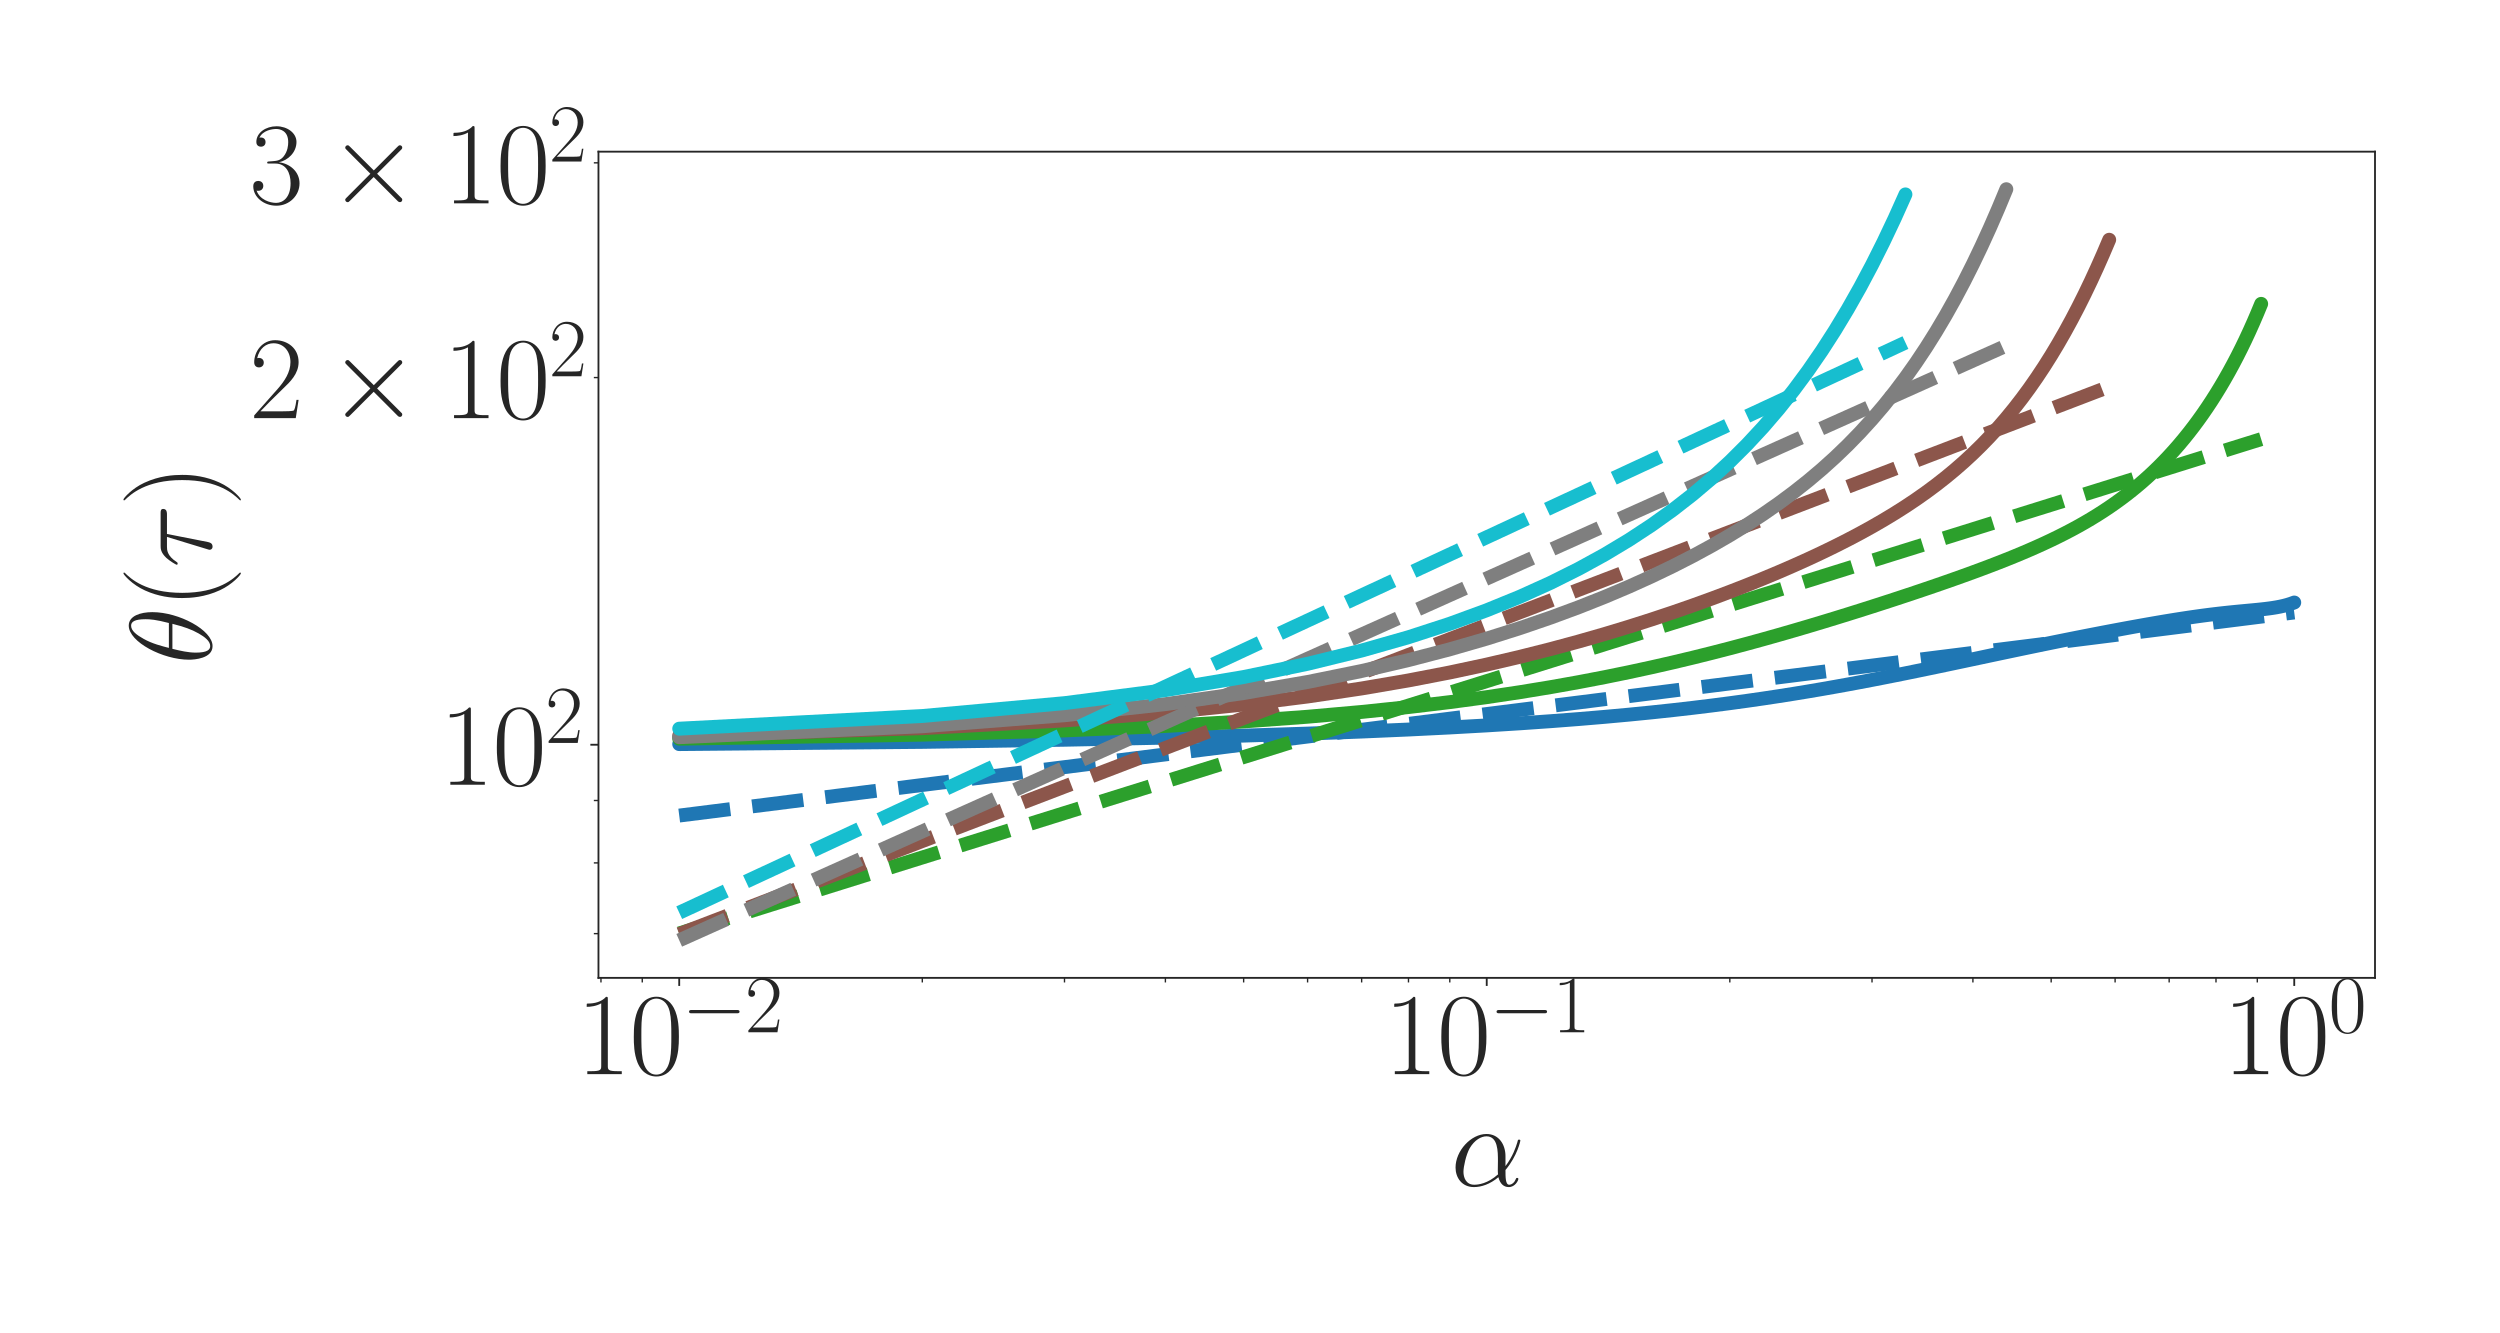 <?xml version="1.0" encoding="utf-8" standalone="no"?>
<!DOCTYPE svg PUBLIC "-//W3C//DTD SVG 1.1//EN"
  "http://www.w3.org/Graphics/SVG/1.1/DTD/svg11.dtd">
<svg xmlns:xlink="http://www.w3.org/1999/xlink" width="1080pt" height="576pt" viewBox="0 0 1080 576" xmlns="http://www.w3.org/2000/svg" version="1.1">
 <defs>
  <style type="text/css">*{stroke-linejoin: round; stroke-linecap: butt}</style>
 </defs>
 <g id="figure_1">
  <g id="patch_1">
   <path d="M 0 576 
L 1080 576 
L 1080 0 
L 0 0 
z
" style="fill: #ffffff"/>
  </g>
  <g id="axes_1">
   <g id="patch_2">
    <path d="M 258.537 422.437 
L 1026 422.437 
L 1026 65.516 
L 258.537 65.516 
z
" style="fill: #ffffff"/>
   </g>
   <g id="matplotlib.axis_1">
    <g id="xtick_1">
     <g id="line2d_1">
      <defs>
       <path id="mfd0291992a" d="M 0 0 
L 0 3.5 
" style="stroke: #262626; stroke-width: 0.8"/>
      </defs>
      <g>
       <use xlink:href="#mfd0291992a" x="293.422" y="422.437" style="fill: #262626; stroke: #262626; stroke-width: 0.8"/>
      </g>
     </g>
     <g id="text_1">
      <!-- $\mathdefault{10^{-2}}$ -->
      <g style="fill: #262626" transform="translate(249.02 464.029) scale(0.5 -0.5)">
       <defs>
        <path id="CMR17-31" d="M 1702 4058 
C 1702 4192 1696 4192 1606 4192 
C 1357 3916 979 3827 621 3827 
C 602 3827 570 3827 563 3808 
C 557 3795 557 3782 557 3648 
C 755 3648 1088 3686 1344 3839 
L 1344 461 
C 1344 236 1331 160 781 160 
L 589 160 
L 589 0 
C 896 0 1216 0 1523 0 
C 1830 0 2150 0 2458 0 
L 2458 160 
L 2266 160 
C 1715 160 1702 230 1702 458 
L 1702 4058 
z
" transform="scale(0.016)"/>
        <path id="CMR17-30" d="M 2688 2025 
C 2688 2416 2682 3080 2413 3591 
C 2176 4039 1798 4198 1466 4198 
C 1158 4198 768 4058 525 3597 
C 269 3118 243 2524 243 2025 
C 243 1661 250 1106 448 619 
C 723 -39 1216 -128 1466 -128 
C 1760 -128 2208 -7 2470 600 
C 2662 1042 2688 1559 2688 2025 
z
M 1466 -26 
C 1056 -26 813 325 723 812 
C 653 1188 653 1738 653 2096 
C 653 2588 653 2997 736 3387 
C 858 3929 1216 4096 1466 4096 
C 1728 4096 2067 3923 2189 3400 
C 2272 3036 2278 2607 2278 2096 
C 2278 1680 2278 1169 2202 792 
C 2067 95 1690 -26 1466 -26 
z
" transform="scale(0.016)"/>
        <path id="CMSY10-0" d="M 4218 1472 
C 4326 1472 4442 1472 4442 1600 
C 4442 1728 4326 1728 4218 1728 
L 755 1728 
C 646 1728 531 1728 531 1600 
C 531 1472 646 1472 755 1472 
L 4218 1472 
z
" transform="scale(0.016)"/>
        <path id="CMR17-32" d="M 2669 989 
L 2554 989 
C 2490 536 2438 459 2413 420 
C 2381 369 1920 369 1830 369 
L 602 369 
C 832 619 1280 1072 1824 1597 
C 2214 1967 2669 2402 2669 3035 
C 2669 3790 2067 4224 1395 4224 
C 691 4224 262 3604 262 3030 
C 262 2780 448 2748 525 2748 
C 589 2748 781 2787 781 3010 
C 781 3207 614 3264 525 3264 
C 486 3264 448 3258 422 3245 
C 544 3790 915 4058 1306 4058 
C 1862 4058 2227 3617 2227 3035 
C 2227 2479 1901 2000 1536 1584 
L 262 146 
L 262 0 
L 2515 0 
L 2669 989 
z
" transform="scale(0.016)"/>
       </defs>
       <use xlink:href="#CMR17-31" transform="scale(0.996)"/>
       <use xlink:href="#CMR17-30" transform="translate(45.69 0) scale(0.996)"/>
       <use xlink:href="#CMSY10-0" transform="translate(91.381 36.154) scale(0.697)"/>
       <use xlink:href="#CMR17-32" transform="translate(145.622 36.154) scale(0.697)"/>
      </g>
     </g>
    </g>
    <g id="xtick_2">
     <g id="line2d_2">
      <g>
       <use xlink:href="#mfd0291992a" x="642.268" y="422.437" style="fill: #262626; stroke: #262626; stroke-width: 0.8"/>
      </g>
     </g>
     <g id="text_2">
      <!-- $\mathdefault{10^{-1}}$ -->
      <g style="fill: #262626" transform="translate(597.867 464.029) scale(0.5 -0.5)">
       <use xlink:href="#CMR17-31" transform="scale(0.996)"/>
       <use xlink:href="#CMR17-30" transform="translate(45.69 0) scale(0.996)"/>
       <use xlink:href="#CMSY10-0" transform="translate(91.381 36.154) scale(0.697)"/>
       <use xlink:href="#CMR17-31" transform="translate(145.622 36.154) scale(0.697)"/>
      </g>
     </g>
    </g>
    <g id="xtick_3">
     <g id="line2d_3">
      <g>
       <use xlink:href="#mfd0291992a" x="991.115" y="422.437" style="fill: #262626; stroke: #262626; stroke-width: 0.8"/>
      </g>
     </g>
     <g id="text_3">
      <!-- $\mathdefault{10^{0}}$ -->
      <g style="fill: #262626" transform="translate(960.274 464.029) scale(0.5 -0.5)">
       <use xlink:href="#CMR17-31" transform="scale(0.996)"/>
       <use xlink:href="#CMR17-30" transform="translate(45.69 0) scale(0.996)"/>
       <use xlink:href="#CMR17-30" transform="translate(91.381 36.154) scale(0.697)"/>
      </g>
     </g>
    </g>
    <g id="xtick_4">
     <g id="line2d_4">
      <defs>
       <path id="m7242f1b1e7" d="M 0 0 
L 0 2 
" style="stroke: #262626; stroke-width: 0.6"/>
      </defs>
      <g>
       <use xlink:href="#m7242f1b1e7" x="259.615" y="422.437" style="fill: #262626; stroke: #262626; stroke-width: 0.6"/>
      </g>
     </g>
    </g>
    <g id="xtick_5">
     <g id="line2d_5">
      <g>
       <use xlink:href="#m7242f1b1e7" x="277.459" y="422.437" style="fill: #262626; stroke: #262626; stroke-width: 0.6"/>
      </g>
     </g>
    </g>
    <g id="xtick_6">
     <g id="line2d_6">
      <g>
       <use xlink:href="#m7242f1b1e7" x="398.435" y="422.437" style="fill: #262626; stroke: #262626; stroke-width: 0.6"/>
      </g>
     </g>
    </g>
    <g id="xtick_7">
     <g id="line2d_7">
      <g>
       <use xlink:href="#m7242f1b1e7" x="459.864" y="422.437" style="fill: #262626; stroke: #262626; stroke-width: 0.6"/>
      </g>
     </g>
    </g>
    <g id="xtick_8">
     <g id="line2d_8">
      <g>
       <use xlink:href="#m7242f1b1e7" x="503.448" y="422.437" style="fill: #262626; stroke: #262626; stroke-width: 0.6"/>
      </g>
     </g>
    </g>
    <g id="xtick_9">
     <g id="line2d_9">
      <g>
       <use xlink:href="#m7242f1b1e7" x="537.255" y="422.437" style="fill: #262626; stroke: #262626; stroke-width: 0.6"/>
      </g>
     </g>
    </g>
    <g id="xtick_10">
     <g id="line2d_10">
      <g>
       <use xlink:href="#m7242f1b1e7" x="564.877" y="422.437" style="fill: #262626; stroke: #262626; stroke-width: 0.6"/>
      </g>
     </g>
    </g>
    <g id="xtick_11">
     <g id="line2d_11">
      <g>
       <use xlink:href="#m7242f1b1e7" x="588.231" y="422.437" style="fill: #262626; stroke: #262626; stroke-width: 0.6"/>
      </g>
     </g>
    </g>
    <g id="xtick_12">
     <g id="line2d_12">
      <g>
       <use xlink:href="#m7242f1b1e7" x="608.462" y="422.437" style="fill: #262626; stroke: #262626; stroke-width: 0.6"/>
      </g>
     </g>
    </g>
    <g id="xtick_13">
     <g id="line2d_13">
      <g>
       <use xlink:href="#m7242f1b1e7" x="626.306" y="422.437" style="fill: #262626; stroke: #262626; stroke-width: 0.6"/>
      </g>
     </g>
    </g>
    <g id="xtick_14">
     <g id="line2d_14">
      <g>
       <use xlink:href="#m7242f1b1e7" x="747.282" y="422.437" style="fill: #262626; stroke: #262626; stroke-width: 0.6"/>
      </g>
     </g>
    </g>
    <g id="xtick_15">
     <g id="line2d_15">
      <g>
       <use xlink:href="#m7242f1b1e7" x="808.711" y="422.437" style="fill: #262626; stroke: #262626; stroke-width: 0.6"/>
      </g>
     </g>
    </g>
    <g id="xtick_16">
     <g id="line2d_16">
      <g>
       <use xlink:href="#m7242f1b1e7" x="852.295" y="422.437" style="fill: #262626; stroke: #262626; stroke-width: 0.6"/>
      </g>
     </g>
    </g>
    <g id="xtick_17">
     <g id="line2d_17">
      <g>
       <use xlink:href="#m7242f1b1e7" x="886.102" y="422.437" style="fill: #262626; stroke: #262626; stroke-width: 0.6"/>
      </g>
     </g>
    </g>
    <g id="xtick_18">
     <g id="line2d_18">
      <g>
       <use xlink:href="#m7242f1b1e7" x="913.724" y="422.437" style="fill: #262626; stroke: #262626; stroke-width: 0.6"/>
      </g>
     </g>
    </g>
    <g id="xtick_19">
     <g id="line2d_19">
      <g>
       <use xlink:href="#m7242f1b1e7" x="937.078" y="422.437" style="fill: #262626; stroke: #262626; stroke-width: 0.6"/>
      </g>
     </g>
    </g>
    <g id="xtick_20">
     <g id="line2d_20">
      <g>
       <use xlink:href="#m7242f1b1e7" x="957.309" y="422.437" style="fill: #262626; stroke: #262626; stroke-width: 0.6"/>
      </g>
     </g>
    </g>
    <g id="xtick_21">
     <g id="line2d_21">
      <g>
       <use xlink:href="#m7242f1b1e7" x="975.153" y="422.437" style="fill: #262626; stroke: #262626; stroke-width: 0.6"/>
      </g>
     </g>
    </g>
    <g id="text_4">
     <!-- $\alpha$ -->
     <g style="fill: #262626" transform="translate(626.757 512.311) scale(0.5 -0.5)">
      <defs>
       <path id="CMMI12-b" d="M 2963 1616 
C 2963 2235 2611 2815 1933 2815 
C 1094 2815 256 1902 256 996 
C 256 441 602 -64 1254 -64 
C 1651 -64 2125 89 2579 472 
C 2669 115 2867 -64 3142 -64 
C 3488 -64 3661 294 3661 377 
C 3661 434 3616 434 3597 434 
C 3546 434 3539 415 3520 364 
C 3462 204 3315 64 3162 64 
C 2963 64 2963 472 2963 862 
C 3616 1641 3770 2446 3770 2452 
C 3770 2510 3718 2510 3699 2510 
C 3642 2510 3635 2491 3610 2376 
C 3526 2095 3360 1597 2963 1073 
L 2963 1616 
z
M 2560 626 
C 1997 121 1491 64 1267 64 
C 813 64 685 466 685 766 
C 685 1040 826 1692 1024 2044 
C 1286 2491 1645 2688 1933 2688 
C 2554 2688 2554 1877 2554 1341 
C 2554 1182 2547 1016 2547 856 
C 2547 728 2554 696 2560 626 
z
" transform="scale(0.016)"/>
      </defs>
      <use xlink:href="#CMMI12-b" transform="scale(0.996)"/>
     </g>
    </g>
   </g>
   <g id="matplotlib.axis_2">
    <g id="ytick_1">
     <g id="line2d_22">
      <defs>
       <path id="mcd101bdc47" d="M 0 0 
L -3.5 0 
" style="stroke: #262626; stroke-width: 0.8"/>
      </defs>
      <g>
       <use xlink:href="#mcd101bdc47" x="258.537" y="321.715" style="fill: #262626; stroke: #262626; stroke-width: 0.8"/>
      </g>
     </g>
     <g id="text_5">
      <!-- $\mathdefault{10^{2}}$ -->
      <g style="fill: #262626" transform="translate(189.855 339.011) scale(0.5 -0.5)">
       <use xlink:href="#CMR17-31" transform="scale(0.996)"/>
       <use xlink:href="#CMR17-30" transform="translate(45.69 0) scale(0.996)"/>
       <use xlink:href="#CMR17-32" transform="translate(91.381 36.154) scale(0.697)"/>
      </g>
     </g>
    </g>
    <g id="ytick_2">
     <g id="line2d_23">
      <defs>
       <path id="m29b27987dc" d="M 0 0 
L -2 0 
" style="stroke: #262626; stroke-width: 0.6"/>
      </defs>
      <g>
       <use xlink:href="#m29b27987dc" x="258.537" y="403.327" style="fill: #262626; stroke: #262626; stroke-width: 0.6"/>
      </g>
     </g>
    </g>
    <g id="ytick_3">
     <g id="line2d_24">
      <g>
       <use xlink:href="#m29b27987dc" x="258.537" y="372.773" style="fill: #262626; stroke: #262626; stroke-width: 0.6"/>
      </g>
     </g>
    </g>
    <g id="ytick_4">
     <g id="line2d_25">
      <g>
       <use xlink:href="#m29b27987dc" x="258.537" y="345.823" style="fill: #262626; stroke: #262626; stroke-width: 0.6"/>
      </g>
     </g>
    </g>
    <g id="ytick_5">
     <g id="line2d_26">
      <g>
       <use xlink:href="#m29b27987dc" x="258.537" y="163.114" style="fill: #262626; stroke: #262626; stroke-width: 0.6"/>
      </g>
     </g>
     <g id="text_6">
      <!-- $\mathdefault{2\times10^{2}}$ -->
      <g style="fill: #262626" transform="translate(107.727 180.622) scale(0.5 -0.5)">
       <defs>
        <path id="CMSY10-2" d="M 2490 1785 
L 1210 3059 
C 1133 3136 1120 3148 1069 3148 
C 1005 3148 941 3091 941 3020 
C 941 2976 954 2963 1024 2892 
L 2304 1606 
L 1024 320 
C 954 249 941 236 941 192 
C 941 121 1005 64 1069 64 
C 1120 64 1133 76 1210 153 
L 2483 1427 
L 3808 102 
C 3821 96 3866 64 3904 64 
C 3981 64 4032 121 4032 192 
C 4032 204 4032 230 4013 262 
C 4006 275 2989 1280 2669 1606 
L 3840 2777 
C 3872 2816 3968 2899 4000 2937 
C 4006 2950 4032 2976 4032 3020 
C 4032 3091 3981 3148 3904 3148 
C 3853 3148 3827 3123 3757 3052 
L 2490 1785 
z
" transform="scale(0.016)"/>
       </defs>
       <use xlink:href="#CMR17-32" transform="scale(0.996)"/>
       <use xlink:href="#CMSY10-2" transform="translate(67.83 0) scale(0.996)"/>
       <use xlink:href="#CMR17-31" transform="translate(167.456 0) scale(0.996)"/>
       <use xlink:href="#CMR17-30" transform="translate(213.147 0) scale(0.996)"/>
       <use xlink:href="#CMR17-32" transform="translate(258.837 36.154) scale(0.697)"/>
      </g>
     </g>
    </g>
    <g id="ytick_6">
     <g id="line2d_27">
      <g>
       <use xlink:href="#m29b27987dc" x="258.537" y="70.338" style="fill: #262626; stroke: #262626; stroke-width: 0.6"/>
      </g>
     </g>
     <g id="text_7">
      <!-- $\mathdefault{3\times10^{2}}$ -->
      <g style="fill: #262626" transform="translate(107.727 87.846) scale(0.5 -0.5)">
       <defs>
        <path id="CMR17-33" d="M 1414 2157 
C 1984 2157 2234 1662 2234 1090 
C 2234 320 1824 25 1453 25 
C 1114 25 563 194 390 693 
C 422 680 454 680 486 680 
C 640 680 755 782 755 948 
C 755 1133 614 1216 486 1216 
C 378 1216 211 1165 211 926 
C 211 335 787 -128 1466 -128 
C 2176 -128 2720 430 2720 1085 
C 2720 1707 2208 2157 1600 2227 
C 2086 2328 2554 2756 2554 3329 
C 2554 3820 2048 4179 1472 4179 
C 890 4179 378 3829 378 3329 
C 378 3110 544 3072 627 3072 
C 762 3072 877 3155 877 3321 
C 877 3486 762 3569 627 3569 
C 602 3569 570 3569 544 3557 
C 730 3959 1235 4032 1459 4032 
C 1683 4032 2106 3925 2106 3320 
C 2106 3143 2080 2828 1862 2550 
C 1670 2304 1453 2304 1242 2284 
C 1210 2284 1062 2269 1037 2269 
C 992 2263 966 2257 966 2208 
C 966 2163 973 2157 1101 2157 
L 1414 2157 
z
" transform="scale(0.016)"/>
       </defs>
       <use xlink:href="#CMR17-33" transform="scale(0.996)"/>
       <use xlink:href="#CMSY10-2" transform="translate(67.83 0) scale(0.996)"/>
       <use xlink:href="#CMR17-31" transform="translate(167.456 0) scale(0.996)"/>
       <use xlink:href="#CMR17-30" transform="translate(213.147 0) scale(0.996)"/>
       <use xlink:href="#CMR17-32" transform="translate(258.837 36.154) scale(0.697)"/>
      </g>
     </g>
    </g>
    <g id="text_8">
     <!-- $\theta(\tau)$ -->
     <g style="fill: #262626" transform="translate(91.315 287.032) rotate(-90) scale(0.5 -0.5)">
      <defs>
       <path id="CMMI12-12" d="M 2835 3200 
C 2835 3850 2630 4480 2106 4480 
C 1210 4480 256 2615 256 1216 
C 256 923 320 -64 992 -64 
C 1862 -64 2835 1756 2835 3200 
z
M 896 2304 
C 992 2679 1126 3214 1382 3665 
C 1594 4047 1818 4352 2099 4352 
C 2310 4352 2451 4174 2451 3564 
C 2451 3334 2432 3017 2246 2304 
L 896 2304 
z
M 2202 2113 
C 2042 1490 1907 1088 1677 687 
C 1491 363 1267 64 998 64 
C 800 64 640 217 640 846 
C 640 1260 742 1693 845 2113 
L 2202 2113 
z
" transform="scale(0.016)"/>
       <path id="CMR17-28" d="M 1958 -1561 
C 1958 -1555 1958 -1542 1939 -1523 
C 1645 -1224 858 -407 858 1581 
C 858 3569 1632 4379 1946 4697 
C 1946 4704 1958 4717 1958 4736 
C 1958 4755 1939 4768 1914 4768 
C 1843 4768 1299 4296 986 3594 
C 666 2887 576 2199 576 1588 
C 576 1128 621 351 1005 -471 
C 1312 -1135 1837 -1600 1914 -1600 
C 1946 -1600 1958 -1587 1958 -1561 
z
" transform="scale(0.016)"/>
       <path id="CMMI12-1c" d="M 1837 2408 
L 2899 2408 
C 2982 2408 3194 2408 3194 2612 
C 3194 2752 3072 2752 2957 2752 
L 1197 2752 
C 1050 2752 832 2752 538 2440 
C 371 2255 166 1917 166 1879 
C 166 1841 198 1828 237 1828 
C 282 1828 288 1847 320 1885 
C 653 2408 986 2408 1146 2408 
L 1677 2408 
L 1011 223 
C 979 127 979 114 979 95 
C 979 25 1024 -64 1152 -64 
C 1350 -64 1382 108 1402 203 
L 1837 2408 
z
" transform="scale(0.016)"/>
       <path id="CMR17-29" d="M 1683 1581 
C 1683 2040 1638 2817 1254 3639 
C 947 4303 422 4768 346 4768 
C 326 4768 301 4761 301 4729 
C 301 4717 307 4710 314 4697 
C 621 4378 1402 3568 1402 1584 
C 1402 -407 627 -1217 314 -1537 
C 307 -1549 301 -1556 301 -1568 
C 301 -1600 326 -1600 346 -1600 
C 416 -1600 960 -1128 1274 -426 
C 1594 281 1683 969 1683 1581 
z
" transform="scale(0.016)"/>
      </defs>
      <use xlink:href="#CMMI12-12" transform="scale(0.996)"/>
      <use xlink:href="#CMR17-28" transform="translate(48.17 0) scale(0.996)"/>
      <use xlink:href="#CMMI12-1c" transform="translate(83.45 0) scale(0.996)"/>
      <use xlink:href="#CMR17-29" transform="translate(136.941 0) scale(0.996)"/>
     </g>
    </g>
   </g>
   <g id="line2d_28">
    <path d="M 293.422 321.452 
L 398.435 320.496 
L 459.864 319.572 
L 503.448 318.672 
L 537.255 317.786 
L 564.877 316.909 
L 588.231 316.033 
L 608.462 315.155 
L 626.306 314.271 
L 642.268 313.377 
L 656.708 312.473 
L 669.891 311.556 
L 682.017 310.625 
L 693.245 309.682 
L 703.697 308.725 
L 713.475 307.755 
L 722.66 306.774 
L 731.319 305.783 
L 739.511 304.783 
L 747.282 303.777 
L 754.674 302.764 
L 761.722 301.748 
L 768.456 300.731 
L 774.904 299.714 
L 781.089 298.699 
L 787.031 297.688 
L 792.748 296.683 
L 798.258 295.685 
L 803.575 294.697 
L 808.711 293.719 
L 813.678 292.753 
L 818.488 291.801 
L 823.15 290.864 
L 827.673 289.942 
L 832.065 289.037 
L 836.333 288.149 
L 840.484 287.278 
L 844.524 286.427 
L 848.459 285.594 
L 852.295 284.781 
L 856.036 283.986 
L 859.687 283.212 
L 863.252 282.456 
L 866.735 281.72 
L 870.14 281.003 
L 873.469 280.305 
L 876.728 279.625 
L 879.917 278.964 
L 883.041 278.32 
L 886.102 277.693 
L 889.102 277.083 
L 892.044 276.49 
L 894.93 275.912 
L 897.762 275.349 
L 900.542 274.802 
L 903.271 274.268 
L 905.953 273.749 
L 908.588 273.242 
L 911.178 272.749 
L 913.724 272.269 
L 916.228 271.801 
L 918.692 271.345 
L 921.116 270.901 
L 923.502 270.469 
L 925.851 270.049 
L 928.164 269.64 
L 930.442 269.243 
L 932.687 268.858 
L 934.898 268.485 
L 937.078 268.125 
L 939.227 267.776 
L 941.346 267.44 
L 943.436 267.117 
L 945.497 266.806 
L 947.531 266.509 
L 949.538 266.225 
L 951.518 265.954 
L 953.473 265.697 
L 955.403 265.453 
L 957.309 265.222 
L 959.191 265.004 
L 961.05 264.797 
L 962.886 264.602 
L 964.7 264.418 
L 966.493 264.242 
L 968.265 264.074 
L 970.017 263.911 
L 971.748 263.75 
L 973.46 263.59 
L 975.153 263.425 
L 976.827 263.252 
L 978.483 263.067 
L 980.121 262.864 
L 981.741 262.636 
L 983.344 262.376 
L 984.931 262.076 
L 986.501 261.728 
L 988.055 261.321 
L 989.593 260.845 
L 991.115 260.286 
" clip-path="url(#p0644389ff4)" style="fill: none; stroke: #1f77b4; stroke-width: 6; stroke-linecap: round"/>
   </g>
   <g id="line2d_29">
    <path d="M 293.422 352.327 
L 398.435 339.121 
L 459.864 331.397 
L 503.448 325.916 
L 537.255 321.665 
L 564.877 318.191 
L 588.231 315.255 
L 608.462 312.711 
L 626.306 310.467 
L 642.268 308.46 
L 656.708 306.644 
L 669.891 304.986 
L 682.017 303.461 
L 693.245 302.049 
L 703.697 300.735 
L 713.475 299.505 
L 722.66 298.35 
L 731.319 297.262 
L 739.511 296.231 
L 747.282 295.254 
L 754.674 294.325 
L 761.722 293.439 
L 768.456 292.592 
L 774.904 291.781 
L 781.089 291.003 
L 787.031 290.256 
L 792.748 289.537 
L 798.258 288.844 
L 803.575 288.176 
L 808.711 287.53 
L 813.678 286.905 
L 818.488 286.3 
L 823.15 285.714 
L 827.673 285.145 
L 832.065 284.593 
L 836.333 284.056 
L 840.484 283.534 
L 844.524 283.026 
L 848.459 282.531 
L 852.295 282.049 
L 856.036 281.579 
L 859.687 281.119 
L 863.252 280.671 
L 866.735 280.233 
L 870.14 279.805 
L 873.469 279.386 
L 876.728 278.977 
L 879.917 278.576 
L 883.041 278.183 
L 886.102 277.798 
L 889.102 277.421 
L 892.044 277.051 
L 894.93 276.688 
L 897.762 276.332 
L 900.542 275.982 
L 903.271 275.639 
L 905.953 275.302 
L 908.588 274.97 
L 911.178 274.645 
L 913.724 274.324 
L 916.228 274.009 
L 918.692 273.7 
L 921.116 273.395 
L 923.502 273.095 
L 925.851 272.799 
L 928.164 272.509 
L 930.442 272.222 
L 932.687 271.94 
L 934.898 271.662 
L 937.078 271.388 
L 939.227 271.117 
L 941.346 270.851 
L 943.436 270.588 
L 945.497 270.329 
L 947.531 270.073 
L 949.538 269.821 
L 951.518 269.572 
L 953.473 269.326 
L 955.403 269.083 
L 957.309 268.844 
L 959.191 268.607 
L 961.05 268.373 
L 962.886 268.142 
L 964.7 267.914 
L 966.493 267.689 
L 968.265 267.466 
L 970.017 267.246 
L 971.748 267.028 
L 973.46 266.813 
L 975.153 266.6 
L 976.827 266.389 
L 978.483 266.181 
L 980.121 265.975 
L 981.741 265.771 
L 983.344 265.57 
L 984.931 265.37 
L 986.501 265.173 
L 988.055 264.977 
L 989.593 264.784 
L 991.115 264.593 
" clip-path="url(#p0644389ff4)" style="fill: none; stroke-dasharray: 22.2,9.6; stroke-dashoffset: 0; stroke: #1f77b4; stroke-width: 6"/>
   </g>
   <g id="line2d_30">
    <path d="M 293.422 319.122 
L 398.435 317.377 
L 459.864 315.545 
L 503.448 313.636 
L 537.255 311.663 
L 564.877 309.634 
L 588.231 307.561 
L 608.462 305.452 
L 626.306 303.318 
L 642.268 301.166 
L 656.708 299.004 
L 669.891 296.839 
L 682.017 294.677 
L 693.245 292.525 
L 703.697 290.387 
L 713.475 288.269 
L 722.66 286.174 
L 731.319 284.107 
L 739.511 282.069 
L 747.282 280.064 
L 754.674 278.094 
L 761.722 276.16 
L 768.456 274.263 
L 774.904 272.405 
L 781.089 270.585 
L 787.031 268.803 
L 792.748 267.06 
L 798.258 265.354 
L 803.575 263.685 
L 808.711 262.052 
L 813.678 260.452 
L 818.488 258.884 
L 823.15 257.347 
L 827.673 255.838 
L 832.065 254.355 
L 836.333 252.896 
L 840.484 251.457 
L 844.524 250.036 
L 848.459 248.631 
L 852.295 247.238 
L 856.036 245.855 
L 859.687 244.479 
L 863.252 243.105 
L 866.735 241.732 
L 870.14 240.357 
L 873.469 238.975 
L 876.728 237.584 
L 879.917 236.181 
L 883.041 234.763 
L 886.102 233.327 
L 889.102 231.87 
L 892.044 230.388 
L 894.93 228.88 
L 897.762 227.343 
L 900.542 225.773 
L 903.271 224.169 
L 905.953 222.528 
L 908.588 220.847 
L 911.178 219.124 
L 913.724 217.358 
L 916.228 215.546 
L 918.692 213.687 
L 921.116 211.777 
L 923.502 209.816 
L 925.851 207.802 
L 928.164 205.734 
L 930.442 203.609 
L 932.687 201.426 
L 934.898 199.183 
L 937.078 196.88 
L 939.227 194.515 
L 941.346 192.086 
L 943.436 189.592 
L 945.497 187.031 
L 947.531 184.401 
L 949.538 181.702 
L 951.518 178.93 
L 953.473 176.085 
L 955.403 173.165 
L 957.309 170.166 
L 959.191 167.088 
L 961.05 163.927 
L 962.886 160.681 
L 964.7 157.347 
L 966.493 153.922 
L 968.265 150.402 
L 970.017 146.786 
L 971.748 143.067 
L 973.46 139.244 
L 975.153 135.312 
L 976.827 131.265 
" clip-path="url(#p0644389ff4)" style="fill: none; stroke: #2ca02c; stroke-width: 6; stroke-linecap: round"/>
   </g>
   <g id="line2d_31">
    <path d="M 293.422 403.243 
L 398.435 370.431 
L 459.864 351.237 
L 503.448 337.619 
L 537.255 327.056 
L 564.877 318.425 
L 588.231 311.128 
L 608.462 304.807 
L 626.306 299.232 
L 642.268 294.244 
L 656.708 289.732 
L 669.891 285.613 
L 682.017 281.824 
L 693.245 278.316 
L 703.697 275.05 
L 713.475 271.995 
L 722.66 269.125 
L 731.319 266.42 
L 739.511 263.86 
L 747.282 261.432 
L 754.674 259.123 
L 761.722 256.92 
L 768.456 254.816 
L 774.904 252.802 
L 781.089 250.869 
L 787.031 249.013 
L 792.748 247.226 
L 798.258 245.504 
L 803.575 243.843 
L 808.711 242.238 
L 813.678 240.686 
L 818.488 239.183 
L 823.15 237.727 
L 827.673 236.314 
L 832.065 234.941 
L 836.333 233.608 
L 840.484 232.311 
L 844.524 231.048 
L 848.459 229.819 
L 852.295 228.62 
L 856.036 227.451 
L 859.687 226.311 
L 863.252 225.197 
L 866.735 224.109 
L 870.14 223.045 
L 873.469 222.004 
L 876.728 220.986 
L 879.917 219.99 
L 883.041 219.014 
L 886.102 218.057 
L 889.102 217.12 
L 892.044 216.201 
L 894.93 215.299 
L 897.762 214.414 
L 900.542 213.546 
L 903.271 212.693 
L 905.953 211.855 
L 908.588 211.031 
L 911.178 210.222 
L 913.724 209.427 
L 916.228 208.644 
L 918.692 207.874 
L 921.116 207.117 
L 923.502 206.372 
L 925.851 205.638 
L 928.164 204.915 
L 930.442 204.203 
L 932.687 203.502 
L 934.898 202.811 
L 937.078 202.129 
L 939.227 201.458 
L 941.346 200.796 
L 943.436 200.143 
L 945.497 199.499 
L 947.531 198.864 
L 949.538 198.237 
L 951.518 197.618 
L 953.473 197.007 
L 955.403 196.404 
L 957.309 195.808 
L 959.191 195.22 
L 961.05 194.64 
L 962.886 194.066 
L 964.7 193.499 
L 966.493 192.939 
L 968.265 192.385 
L 970.017 191.838 
L 971.748 191.297 
L 973.46 190.762 
L 975.153 190.233 
L 976.827 189.71 
" clip-path="url(#p0644389ff4)" style="fill: none; stroke-dasharray: 22.2,9.6; stroke-dashoffset: 0; stroke: #2ca02c; stroke-width: 6"/>
   </g>
   <g id="line2d_32">
    <path d="M 293.422 317.827 
L 398.435 314.57 
L 459.864 311.224 
L 503.448 307.814 
L 537.255 304.363 
L 564.877 300.891 
L 588.231 297.415 
L 608.462 293.949 
L 626.306 290.505 
L 642.268 287.093 
L 656.708 283.72 
L 669.891 280.394 
L 682.017 277.117 
L 693.245 273.894 
L 703.697 270.724 
L 713.475 267.608 
L 722.66 264.546 
L 731.319 261.534 
L 739.511 258.57 
L 747.282 255.65 
L 754.674 252.769 
L 761.722 249.922 
L 768.456 247.102 
L 774.904 244.303 
L 781.089 241.518 
L 787.031 238.74 
L 792.748 235.961 
L 798.258 233.172 
L 803.575 230.366 
L 808.711 227.534 
L 813.678 224.667 
L 818.488 221.758 
L 823.15 218.796 
L 827.673 215.775 
L 832.065 212.685 
L 836.333 209.518 
L 840.484 206.267 
L 844.524 202.924 
L 848.459 199.482 
L 852.295 195.934 
L 856.036 192.274 
L 859.687 188.496 
L 863.252 184.595 
L 866.735 180.565 
L 870.14 176.404 
L 873.469 172.108 
L 876.728 167.674 
L 879.917 163.099 
L 883.041 158.384 
L 886.102 153.525 
L 889.102 148.525 
L 892.044 143.382 
L 894.93 138.099 
L 897.762 132.676 
L 900.542 127.116 
L 903.271 121.423 
L 905.953 115.598 
L 908.588 109.646 
L 911.178 103.57 
" clip-path="url(#p0644389ff4)" style="fill: none; stroke: #8c564b; stroke-width: 6; stroke-linecap: round"/>
   </g>
   <g id="line2d_33">
    <path d="M 293.422 403.53 
L 398.435 363.329 
L 459.864 339.813 
L 503.448 323.128 
L 537.255 310.187 
L 564.877 299.612 
L 588.231 290.672 
L 608.462 282.927 
L 626.306 276.096 
L 642.268 269.986 
L 656.708 264.458 
L 669.891 259.411 
L 682.017 254.769 
L 693.245 250.471 
L 703.697 246.47 
L 713.475 242.727 
L 722.66 239.211 
L 731.319 235.896 
L 739.511 232.76 
L 747.282 229.785 
L 754.674 226.955 
L 761.722 224.257 
L 768.456 221.679 
L 774.904 219.211 
L 781.089 216.843 
L 787.031 214.568 
L 792.748 212.38 
L 798.258 210.27 
L 803.575 208.235 
L 808.711 206.269 
L 813.678 204.367 
L 818.488 202.526 
L 823.15 200.741 
L 827.673 199.01 
L 832.065 197.329 
L 836.333 195.695 
L 840.484 194.106 
L 844.524 192.559 
L 848.459 191.052 
L 852.295 189.584 
L 856.036 188.152 
L 859.687 186.754 
L 863.252 185.39 
L 866.735 184.056 
L 870.14 182.753 
L 873.469 181.478 
L 876.728 180.231 
L 879.917 179.01 
L 883.041 177.814 
L 886.102 176.642 
L 889.102 175.494 
L 892.044 174.368 
L 894.93 173.263 
L 897.762 172.179 
L 900.542 171.115 
L 903.271 170.069 
L 905.953 169.043 
L 908.588 168.034 
L 911.178 167.043 
" clip-path="url(#p0644389ff4)" style="fill: none; stroke-dasharray: 22.2,9.6; stroke-dashoffset: 0; stroke: #8c564b; stroke-width: 6"/>
   </g>
   <g id="line2d_34">
    <path d="M 293.422 318.473 
L 398.435 313.757 
L 459.864 308.986 
L 503.448 304.191 
L 537.255 299.395 
L 564.877 294.616 
L 588.231 289.868 
L 608.462 285.159 
L 626.306 280.497 
L 642.268 275.882 
L 656.708 271.315 
L 669.891 266.793 
L 682.017 262.31 
L 693.245 257.858 
L 703.697 253.43 
L 713.475 249.015 
L 722.66 244.601 
L 731.319 240.176 
L 739.511 235.726 
L 747.282 231.238 
L 754.674 226.698 
L 761.722 222.091 
L 768.456 217.402 
L 774.904 212.617 
L 781.089 207.722 
L 787.031 202.703 
L 792.748 197.548 
L 798.258 192.245 
L 803.575 186.781 
L 808.711 181.147 
L 813.678 175.333 
L 818.488 169.332 
L 823.15 163.138 
L 827.673 156.744 
L 832.065 150.148 
L 836.333 143.347 
L 840.484 136.34 
L 844.524 129.128 
L 848.459 121.712 
L 852.295 114.097 
L 856.036 106.286 
L 859.687 98.284 
L 863.252 90.1 
L 866.735 81.739 
" clip-path="url(#p0644389ff4)" style="fill: none; stroke: #7f7f7f; stroke-width: 6; stroke-linecap: round"/>
   </g>
   <g id="line2d_35">
    <path d="M 293.422 406.213 
L 398.435 359.157 
L 459.864 331.632 
L 503.448 312.102 
L 537.255 296.953 
L 564.877 284.576 
L 588.231 274.111 
L 608.462 265.046 
L 626.306 257.05 
L 642.268 249.898 
L 656.708 243.427 
L 669.891 237.52 
L 682.017 232.087 
L 693.245 227.056 
L 703.697 222.372 
L 713.475 217.991 
L 722.66 213.875 
L 731.319 209.995 
L 739.511 206.324 
L 747.282 202.842 
L 754.674 199.53 
L 761.722 196.372 
L 768.456 193.354 
L 774.904 190.465 
L 781.089 187.693 
L 787.031 185.031 
L 792.748 182.469 
L 798.258 180 
L 803.575 177.618 
L 808.711 175.316 
L 813.678 173.09 
L 818.488 170.935 
L 823.15 168.846 
L 827.673 166.819 
L 832.065 164.851 
L 836.333 162.939 
L 840.484 161.079 
L 844.524 159.269 
L 848.459 157.505 
L 852.295 155.786 
L 856.036 154.11 
L 859.687 152.474 
L 863.252 150.877 
L 866.735 149.316 
" clip-path="url(#p0644389ff4)" style="fill: none; stroke-dasharray: 22.2,9.6; stroke-dashoffset: 0; stroke: #7f7f7f; stroke-width: 6"/>
   </g>
   <g id="line2d_36">
    <path d="M 293.422 314.788 
L 398.435 309.315 
L 459.864 303.756 
L 503.448 298.135 
L 537.255 292.469 
L 564.877 286.769 
L 588.231 281.037 
L 608.462 275.274 
L 626.306 269.475 
L 642.268 263.631 
L 656.708 257.731 
L 669.891 251.761 
L 682.017 245.705 
L 693.245 239.547 
L 703.697 233.268 
L 713.475 226.851 
L 722.66 220.277 
L 731.319 213.529 
L 739.511 206.589 
L 747.282 199.442 
L 754.674 192.074 
L 761.722 184.472 
L 768.456 176.625 
L 774.904 168.525 
L 781.089 160.165 
L 787.031 151.543 
L 792.748 142.656 
L 798.258 133.505 
L 803.575 124.093 
L 808.711 114.427 
L 813.678 104.512 
L 818.488 94.36 
L 823.15 83.98 
" clip-path="url(#p0644389ff4)" style="fill: none; stroke: #17becf; stroke-width: 6; stroke-linecap: round"/>
   </g>
   <g id="line2d_37">
    <path d="M 293.422 394.279 
L 398.435 345.457 
L 459.864 316.897 
L 503.448 296.634 
L 537.255 280.916 
L 564.877 268.074 
L 588.231 257.216 
L 608.462 247.811 
L 626.306 239.515 
L 642.268 232.093 
L 656.708 225.38 
L 669.891 219.251 
L 682.017 213.613 
L 693.245 208.393 
L 703.697 203.534 
L 713.475 198.988 
L 722.66 194.718 
L 731.319 190.692 
L 739.511 186.883 
L 747.282 183.271 
L 754.674 179.834 
L 761.722 176.557 
L 768.456 173.426 
L 774.904 170.428 
L 781.089 167.553 
L 787.031 164.791 
L 792.748 162.132 
L 798.258 159.571 
L 803.575 157.099 
L 808.711 154.711 
L 813.678 152.401 
L 818.488 150.165 
L 823.15 147.998 
" clip-path="url(#p0644389ff4)" style="fill: none; stroke-dasharray: 22.2,9.6; stroke-dashoffset: 0; stroke: #17becf; stroke-width: 6"/>
   </g>
   <g id="patch_3">
    <path d="M 258.537 422.437 
L 258.537 65.516 
" style="fill: none; stroke: #262626; stroke-width: 0.8; stroke-linejoin: miter; stroke-linecap: square"/>
   </g>
   <g id="patch_4">
    <path d="M 1026 422.437 
L 1026 65.516 
" style="fill: none; stroke: #262626; stroke-width: 0.8; stroke-linejoin: miter; stroke-linecap: square"/>
   </g>
   <g id="patch_5">
    <path d="M 258.537 422.437 
L 1026 422.437 
" style="fill: none; stroke: #262626; stroke-width: 0.8; stroke-linejoin: miter; stroke-linecap: square"/>
   </g>
   <g id="patch_6">
    <path d="M 258.537 65.516 
L 1026 65.516 
" style="fill: none; stroke: #262626; stroke-width: 0.8; stroke-linejoin: miter; stroke-linecap: square"/>
   </g>
  </g>
 </g>
 <defs>
  <clipPath id="p0644389ff4">
   <rect x="258.537" y="65.516" width="767.463" height="356.921"/>
  </clipPath>
 </defs>
</svg>
